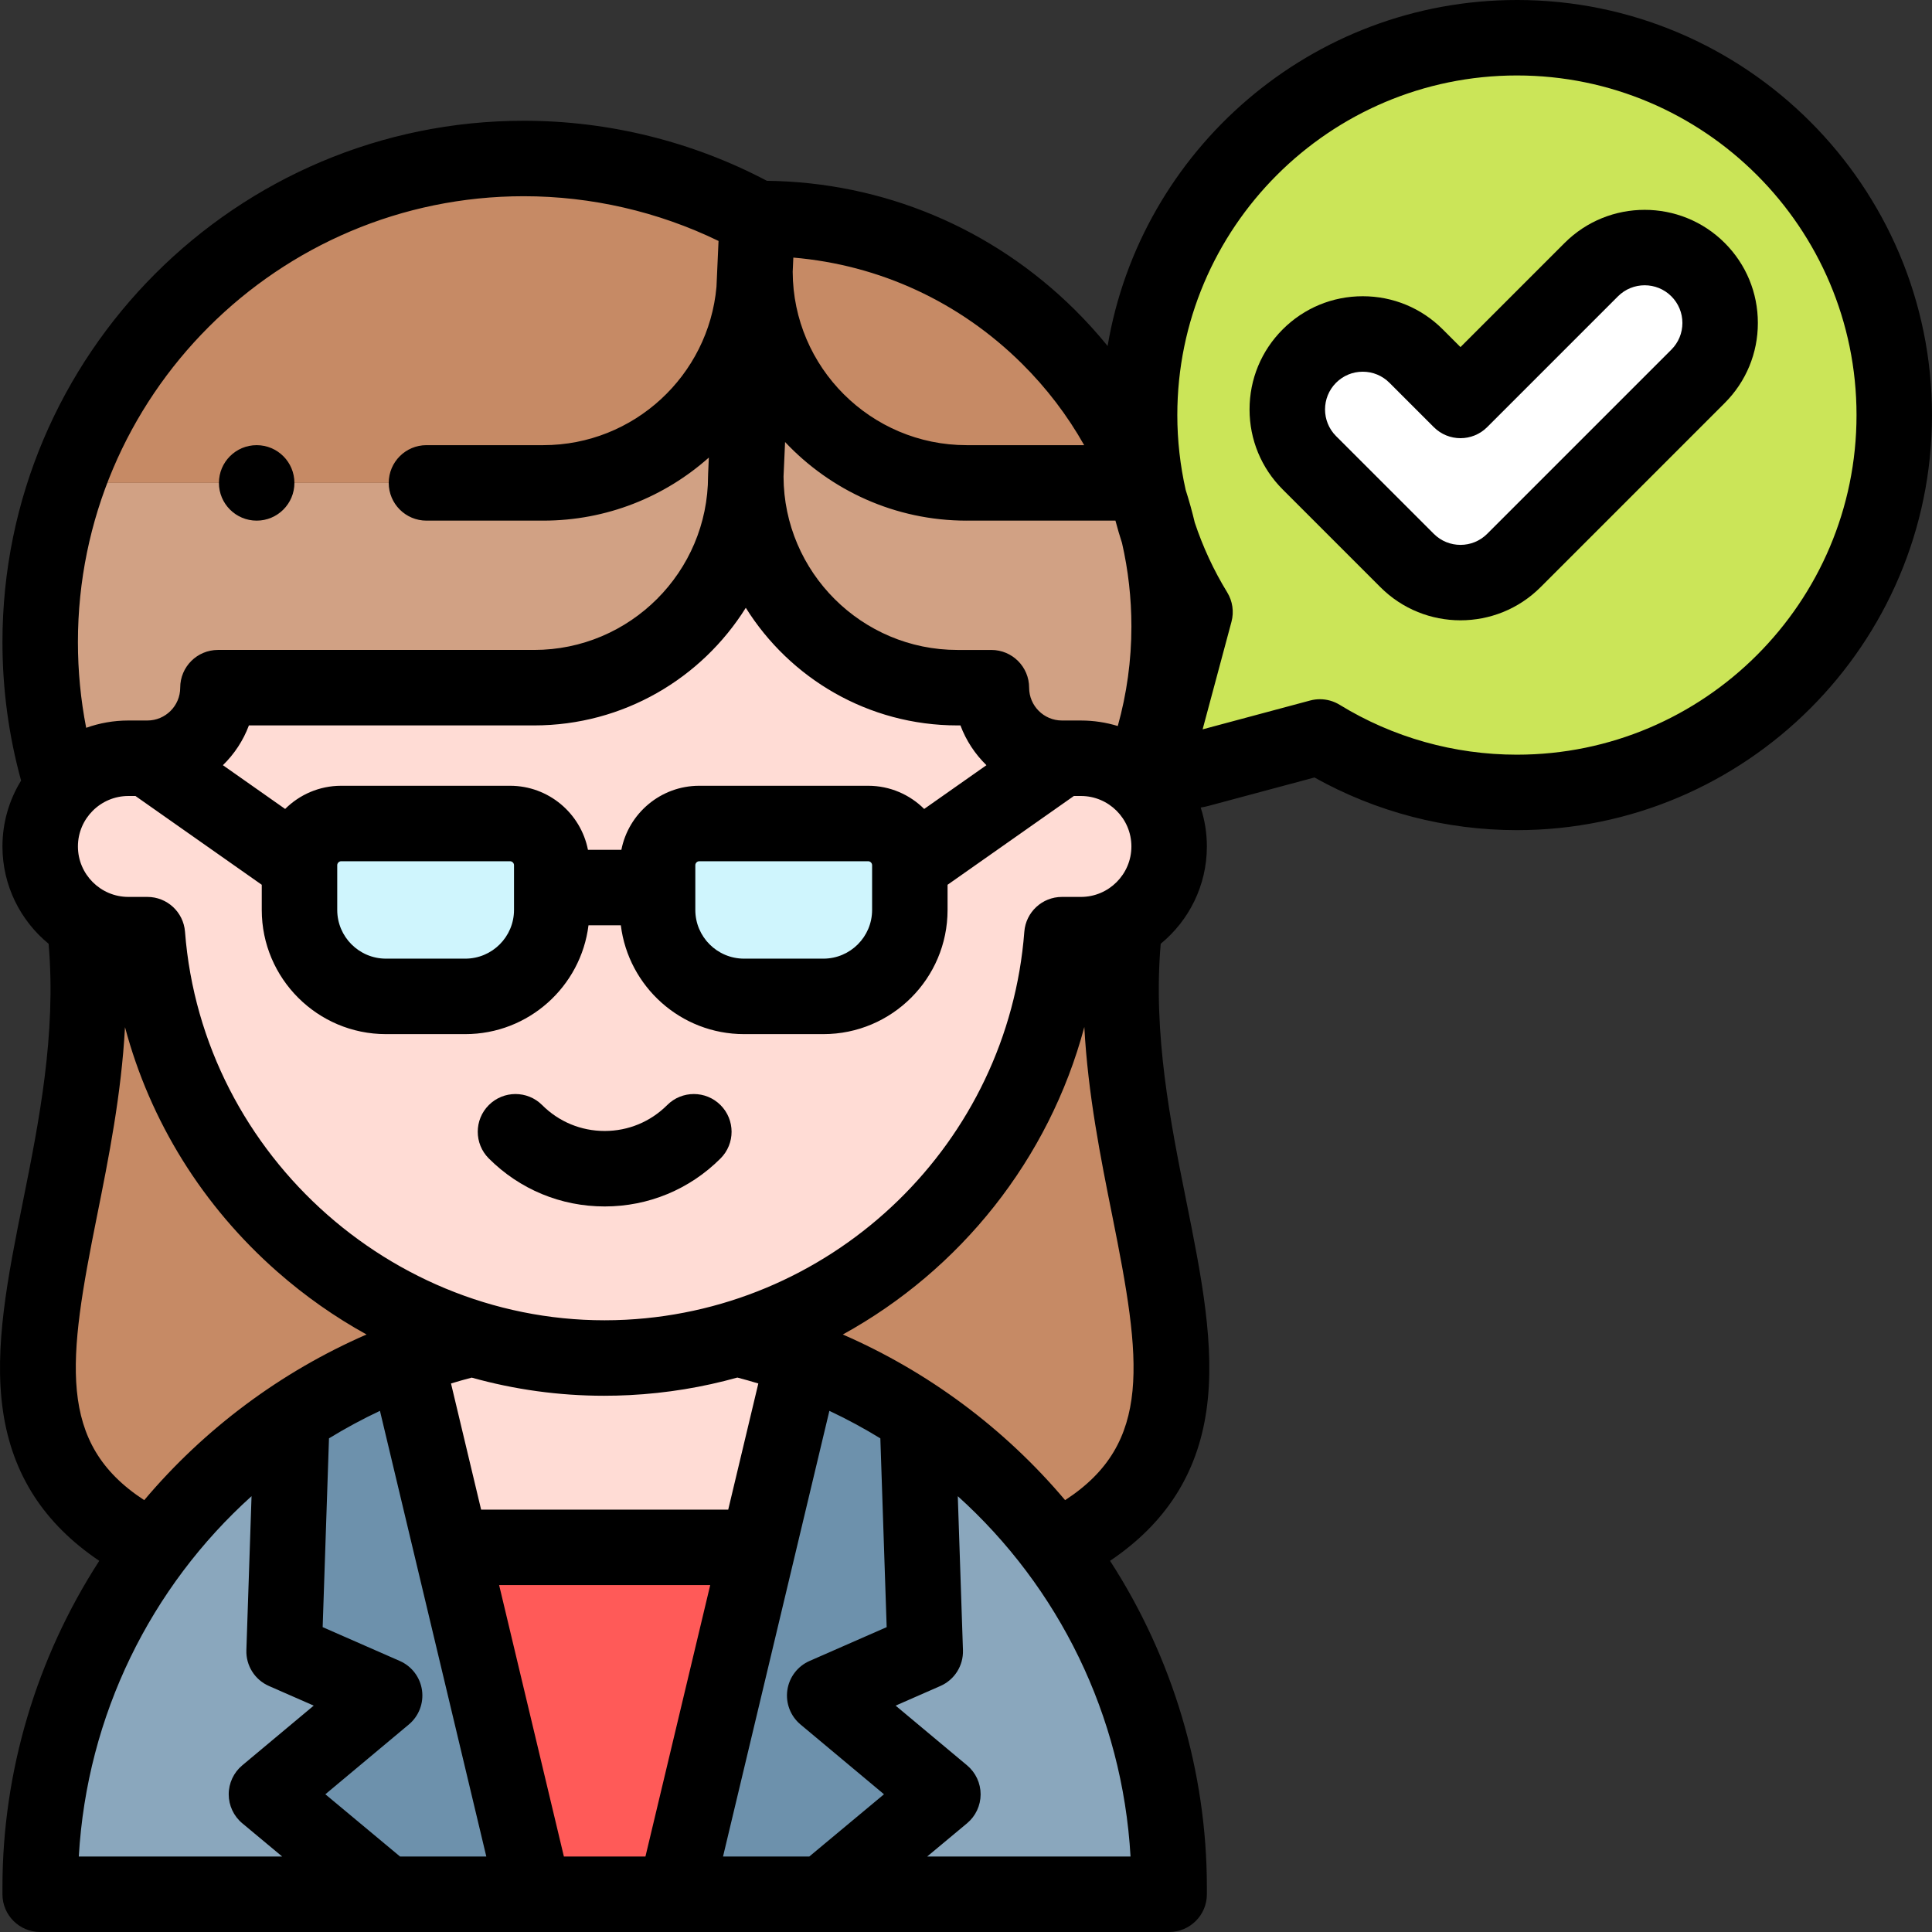 <svg id="Layer_1" enable-background="new 0 0 512.002 512.002" height="512" viewBox="0 0 512.002 512.002" width="512" xmlns="http://www.w3.org/2000/svg"><rect x="0" y="0" width="512.002" height="512.002" fill="#333333" stroke="none"/><g><g clip-rule="evenodd" fill-rule="evenodd"><path d="m402 10c55.229 0 100 44.771 100 100s-44.771 100-100 100c-19.133 0-37.009-5.377-52.206-14.697-10.707 2.873-21.413 5.745-32.121 8.615-5.715 1.613-11.188-3.616-9.622-9.493 2.88-10.748 5.761-21.486 8.642-32.225-9.318-15.194-14.693-33.069-14.693-52.2 0-55.228 44.771-100 100-100z" fill="#cbe558"/><g><path d="m212.797 360.133c-5.663-2.142-11.487-3.949-17.447-5.397l-.057-.032c-11.109 3.37-22.878 5.183-35.05 5.183-12.16 0-23.918-1.81-35.018-5.173-5.991 1.451-11.845 3.266-17.536 5.418l11.914 49.933h81.277z" fill="#ffdcd5"/><path d="m200.882 410.066h-81.276l21.938 91.936h37.4z" fill="#ff5a58"/><path d="m141.544 502.002-21.938-91.936-11.916-49.933c-10.745 4.064-20.911 9.335-30.328 15.645l-2.074 61.87 26.646 11.687-31.321 26.179 31.788 26.489h39.143z" fill="#6d91ac"/><path d="m200.882 410.066-21.938 91.936h39.143l31.788-26.489-31.321-26.179 26.646-11.687-2.074-61.87c-9.418-6.309-19.583-11.58-30.328-15.644z" fill="#6d91ac"/><path d="m218.554 449.334 31.321 26.179-31.788 26.489h91.75v-1.871c0-39.819-15.769-76.131-41.369-103.004-7.627-8.007-16.127-15.175-25.342-21.349l2.074 61.87z" fill="#8aa7bd"/><path d="m70.613 475.513 31.321-26.179-26.646-11.687 2.074-61.87c-9.215 6.174-17.715 13.342-25.342 21.349-25.601 26.873-41.369 63.185-41.369 103.004v1.871h91.75z" fill="#8aa7bd"/><path d="m141.546 182.244h-83.788c0 10.285-8.415 18.699-18.699 18.699l-5.034.001c-6.916 0-13.155 3.044-17.444 7.858-3.684 4.135-5.93 9.576-5.93 15.516 0 8.622 4.731 16.192 11.724 20.243 3.435 1.99 7.415 3.131 11.649 3.131h5.034c4.381 56.896 47.903 101.898 101.888 110.654 6.288 1.014 12.734 1.541 19.297 1.541 1.504 0 3.002-.027 4.493-.083.535-.02 1.07-.044 1.606-.071 59.715-3.062 110.324-50.181 115.087-112.041h5.034c4.234 0 8.215-1.141 11.65-3.131 6.994-4.051 11.724-11.622 11.724-20.243 0-6.963-3.085-13.239-7.956-17.531-4.123-3.633-9.525-5.843-15.418-5.843-1.678 0-3.356.001-5.034-.003-10.284 0-18.698-8.414-18.699-18.697h-8.989c-30.854 0-56.097-25.244-56.097-56.097-.001 30.853-25.244 56.097-56.098 56.097z" fill="#ffdcd5"/><path d="m57.758 182.244h83.788c30.854 0 56.097-25.244 56.097-56.097l2.203-49.243c-2.563 28.522-26.712 51.07-55.872 51.07h-126.215c-4.605 13.214-7.108 27.413-7.108 42.197 0 13.464 2.08 26.443 5.93 38.632 4.289-4.814 10.528-7.858 17.444-7.858l5.034-.001c10.284-.001 18.699-8.415 18.699-18.7z" fill="#d1a184"/><path d="m17.759 127.973h126.215c29.16 0 53.308-22.548 55.872-51.069l.225-5.028.625-13.967c-18.345-10.133-39.435-15.907-61.876-15.907-56.002 0-103.615 35.916-121.061 85.971z" fill="#c68a65"/><path d="m200.071 71.876c0 30.853 25.244 56.097 56.097 56.097h46.788c-15.515-41.272-55.538-70.503-102.26-70.065z" fill="#c68a65"/><path d="m256.168 127.973c-30.854 0-56.097-25.244-56.097-56.097 0 1.694-.076 3.371-.225 5.028l-2.203 49.242c0 30.854 25.244 56.097 56.097 56.097h8.989c.001 10.284 8.415 18.697 18.699 18.697 1.678.004 3.356.003 5.034.003 5.893 0 11.296 2.21 15.417 5.844 5.127-12.582 7.957-26.344 7.957-40.769 0-13.395-2.434-26.216-6.881-38.047h-46.787z" fill="#d1a184"/><path d="m281.429 247.692c-4.763 61.86-55.372 108.979-115.087 112.043 10.009-.501 19.708-2.227 28.952-5.031l.057.032c5.96 1.448 11.784 3.254 17.447 5.397 10.745 4.064 20.911 9.335 30.328 15.645 14.071 9.427 26.473 21.172 36.647 34.678 61.988-30.718 9.473-92.621 18.34-165.894-3.435 1.99-7.415 3.131-11.65 3.131h-5.034z" fill="#c68a65"/><path d="m39.059 247.692c4.763 61.86 55.372 108.979 115.087 112.043-10.009-.501-19.708-2.227-28.952-5.031l-.057.032c-5.96 1.448-11.784 3.254-17.447 5.397-10.745 4.064-20.911 9.335-30.328 15.645-14.071 9.427-26.473 21.172-36.647 34.678-61.988-30.718-9.473-92.621-18.34-165.894 3.435 1.99 7.415 3.131 11.649 3.131h5.035z" fill="#c68a65"/><g fill="#cff5fd"><path d="m146.219 229.279c0-6.072-4.967-11.039-11.039-11.039h-44.772c-6.072 0-11.039 4.967-11.039 11.039v11.868c0 12.599 10.308 22.906 22.906 22.906h21.037c12.599 0 22.906-10.308 22.906-22.906v-11.868z"/><path d="m174.268 229.279v11.868c0 12.599 10.308 22.906 22.906 22.906h21.037c12.599 0 22.907-10.308 22.907-22.906v-11.868c0-6.072-4.967-11.039-11.039-11.039h-44.771c-6.072 0-11.04 4.967-11.04 11.039z"/></g></g><path d="m347.002 122.645 25.902 25.902c7.81 7.809 20.472 7.809 28.281 0l48.812-48.812c7.81-7.81 7.81-20.472 0-28.281-7.809-7.809-20.472-7.809-28.281 0l-34.671 34.671-11.761-11.761c-7.809-7.809-20.472-7.809-28.281 0-7.81 7.809-7.81 20.471-.001 28.281z" fill="#fff"/></g><g><path d="m176.807 292.86c-4.424 4.425-10.307 6.861-16.563 6.861s-12.14-2.437-16.563-6.861c-3.906-3.905-10.236-3.905-14.143 0-3.905 3.905-3.905 10.237 0 14.143 8.202 8.202 19.107 12.719 30.706 12.719s22.504-4.517 30.706-12.719c3.905-3.905 3.905-10.237 0-14.143-3.907-3.905-10.237-3.905-14.143 0z"/><path d="m402 0c-54.418 0-99.725 39.723-108.468 91.693-2.702-3.323-5.592-6.526-8.679-9.584-21.94-21.735-50.836-33.82-81.624-34.196-19.748-10.416-41.96-15.911-64.409-15.911-76.187 0-138.17 61.982-138.17 138.168 0 12.466 1.664 24.786 4.94 36.698-3.13 5.081-4.94 11.058-4.94 17.45 0 10.385 4.773 19.672 12.234 25.797 2.073 24.016-2.614 47.424-6.785 68.201-4.008 19.962-7.794 38.818-5.296 55.729 2.467 16.702 10.859 29.729 25.506 39.595-16.628 25.692-25.659 55.865-25.659 86.49v1.872c0 5.523 4.478 10 10 10h299.187c5.522 0 10-4.477 10-10v-1.872c0-30.625-9.031-60.8-25.66-86.492 14.711-9.908 23.113-23.004 25.539-39.819 2.432-16.851-1.338-35.625-5.328-55.501-4.172-20.779-8.858-44.187-6.786-68.204 7.461-6.126 12.234-15.412 12.234-25.796 0-3.598-.579-7.062-1.638-10.311.708-.105 1.413-.249 2.111-.443 9.347-2.505 18.693-5.012 28.039-7.519 16.343 9.143 34.798 13.956 53.651 13.956 60.653 0 109.999-49.346 109.999-110s-49.345-110.001-109.998-110.001zm-168.698 381.18 1.677 50.03-20.441 8.966c-3.17 1.39-5.396 4.321-5.884 7.748-.487 3.427.831 6.863 3.487 9.083l22.127 18.495-19.802 16.5h-22.856l28.185-118.111c4.661 2.192 9.166 4.631 13.507 7.289zm-83.863 110.822-17.166-71.936h55.942l-17.166 71.936zm-43.418 0-19.802-16.5 22.127-18.495c2.656-2.22 3.975-5.656 3.487-9.083s-2.714-6.358-5.884-7.748l-20.441-8.966 1.677-50.032c4.341-2.658 8.845-5.097 13.507-7.289l28.185 118.112h-22.856zm89.395-126.933c1.867.488 3.716 1.012 5.548 1.571l-7.976 33.426h-65.488l-7.977-33.427c1.811-.552 3.638-1.071 5.483-1.555 11.34 3.175 23.126 4.81 35.092 4.809 2.244 0 4.5-.058 6.755-.173 9.837-.504 19.398-2.094 28.563-4.651zm-29.586-15.322c-59.815 3.063-112.201-43.059-116.801-102.822-.401-5.21-4.745-9.232-9.971-9.232h-5.034c-7.374 0-13.374-6-13.374-13.374s6-13.374 13.377-13.374h1.869l33.473 23.53v6.673c0 18.145 14.762 32.906 32.906 32.906h21.037c16.767 0 30.635-12.608 32.646-28.84h8.569c2.011 16.232 15.879 28.84 32.647 28.84h21.036c18.145 0 32.906-14.762 32.906-32.906v-6.673l33.473-23.53 1.873.001c7.374 0 13.373 6 13.373 13.374s-5.999 13.374-13.373 13.374h-5.034c-5.225 0-9.569 4.022-9.971 9.232-4.292 55.748-49.702 99.952-105.627 102.821zm90.338-211.773h39.438c.524 1.997 1.108 3.977 1.744 5.94 1.64 7.165 2.486 14.569 2.486 22.107 0 9.007-1.227 17.839-3.611 26.384-3.089-.947-6.367-1.46-9.762-1.46l-5.014-.003c-.007 0-.014 0-.021 0-4.796 0-8.698-3.902-8.699-8.698 0-5.522-4.478-9.999-10-9.999h-8.989c-25.369 0-46.015-20.601-46.094-45.952l.409-9.15c12.064 12.813 29.168 20.831 48.113 20.831zm-58.525 23.098c11.688 18.703 32.465 31.172 56.098 31.172h.787c1.498 4.016 3.876 7.604 6.89 10.541l-16.499 11.598c-3.807-3.793-9.055-6.143-14.841-6.143h-44.771c-10.21 0-18.737 7.313-20.638 16.974h-8.854c-1.9-9.661-10.428-16.974-20.638-16.974h-44.769c-5.786 0-11.033 2.35-14.841 6.143l-16.497-11.597c3.015-2.938 5.393-6.526 6.891-10.542h75.585c23.633 0 44.41-12.469 56.097-31.172zm33.474 68.207v11.868c0 7.117-5.79 12.906-12.906 12.906h-21.036c-7.117 0-12.907-5.79-12.907-12.906v-11.868c0-.554.486-1.04 1.04-1.04h44.771c.553.001 1.038.487 1.038 1.04zm-94.898 0v11.868c0 7.117-5.79 12.906-12.906 12.906h-21.037c-7.116 0-12.906-5.79-12.906-12.906v-11.868c0-.554.485-1.04 1.039-1.04h44.771c.552.001 1.039.487 1.039 1.04zm151.1-111.305h-31.151c-25.368 0-46.013-20.599-46.094-45.95l.168-3.759c22.849 1.941 44.046 11.718 60.535 28.052 6.582 6.52 12.12 13.807 16.542 21.657zm-148.5-65.972c17.899 0 35.608 4.092 51.6 11.854l-.544 12.161c-2.102 23.484-21.88 41.957-45.901 41.957h-30.956c-5.522 0-10 4.477-10 10s4.478 10 10 10h30.956c16.824 0 32.197-6.323 43.877-16.712l-.198 4.438c-.003.077.003.151.001.228-.001.074-.011.145-.011.219 0 25.418-20.679 46.098-46.097 46.098h-83.788c-5.522 0-10 4.477-10 10 0 4.796-3.902 8.699-8.702 8.699l-5.031.001c-3.923 0-7.687.686-11.187 1.935-1.45-7.447-2.188-15.044-2.188-22.708 0-65.16 53.011-118.17 118.169-118.17zm-113.111 270.252c3.096-15.424 6.45-32.214 7.418-50.049 6.639 24.928 20.547 47.415 40.437 64.875 7.334 6.437 15.24 11.975 23.577 16.577-22.581 9.827-42.879 24.88-58.916 43.898-23.257-15.13-20.187-37.092-12.516-75.301zm40.953 74.25-1.368 40.808c-.138 4.089 2.23 7.85 5.978 9.493l11.868 5.206-18.939 15.83c-2.275 1.902-3.589 4.715-3.587 7.68s1.32 5.777 3.599 7.675l10.568 8.806h-53.897c2.152-37.482 19.098-71.451 45.778-95.498zm179.047 95.498 10.568-8.806c2.278-1.898 3.597-4.71 3.599-7.675s-1.312-5.778-3.587-7.68l-18.939-15.83 11.868-5.206c3.747-1.643 6.115-5.403 5.978-9.493l-1.368-40.804c26.68 24.049 43.627 58.018 45.778 95.494zm36.557-94.446c-16.036-19.016-36.332-34.07-58.912-43.897 31.111-17.105 54.641-46.405 64.005-81.49.965 17.85 4.321 34.652 7.42 50.087 7.682 38.258 10.75 60.173-12.513 75.3zm119.735-197.555c-16.63 0-32.875-4.572-46.978-13.222-1.588-.974-3.399-1.476-5.229-1.476-.867 0-1.738.113-2.591.341l-2.002.537c-8.831 2.37-17.661 4.738-26.492 7.105 2.547-9.503 5.095-19 7.643-28.496.712-2.652.302-5.479-1.134-7.82-3.578-5.834-6.446-12.039-8.593-18.483-.693-2.921-1.497-5.808-2.409-8.656-1.457-6.469-2.215-13.117-2.215-19.831 0-49.626 40.374-90 90-90s89.999 40.374 89.999 90-40.373 90.001-89.999 90.001z"/><path d="m457.068 64.382c-11.697-11.695-30.727-11.695-42.424 0l-27.6 27.601-4.69-4.69c-5.665-5.666-13.198-8.787-21.212-8.787-8.013 0-15.546 3.121-21.212 8.786-5.666 5.666-8.786 13.199-8.786 21.212s3.12 15.546 8.786 21.212l25.902 25.902c5.849 5.848 13.53 8.772 21.212 8.772s15.363-2.924 21.212-8.772l48.812-48.812c5.665-5.666 8.786-13.199 8.786-21.212.001-8.012-3.12-15.546-8.786-21.212zm-14.142 28.282-48.812 48.812c-3.898 3.898-10.24 3.898-14.139 0l-25.902-25.902c-3.898-3.898-3.898-10.241 0-14.139 1.888-1.889 4.398-2.928 7.069-2.928s5.182 1.04 7.069 2.928l11.762 11.761c3.906 3.905 10.236 3.904 14.143 0l34.671-34.671c3.897-3.898 10.241-3.898 14.139 0 1.889 1.888 2.929 4.399 2.929 7.069 0 2.671-1.04 5.181-2.929 7.07z"/><path d="m68.022 137.974c5.522 0 10-4.477 10-10s-4.478-10-10-10h-.008c-5.522 0-9.996 4.477-9.996 10s4.481 10 10.004 10z"/></g></g></svg>